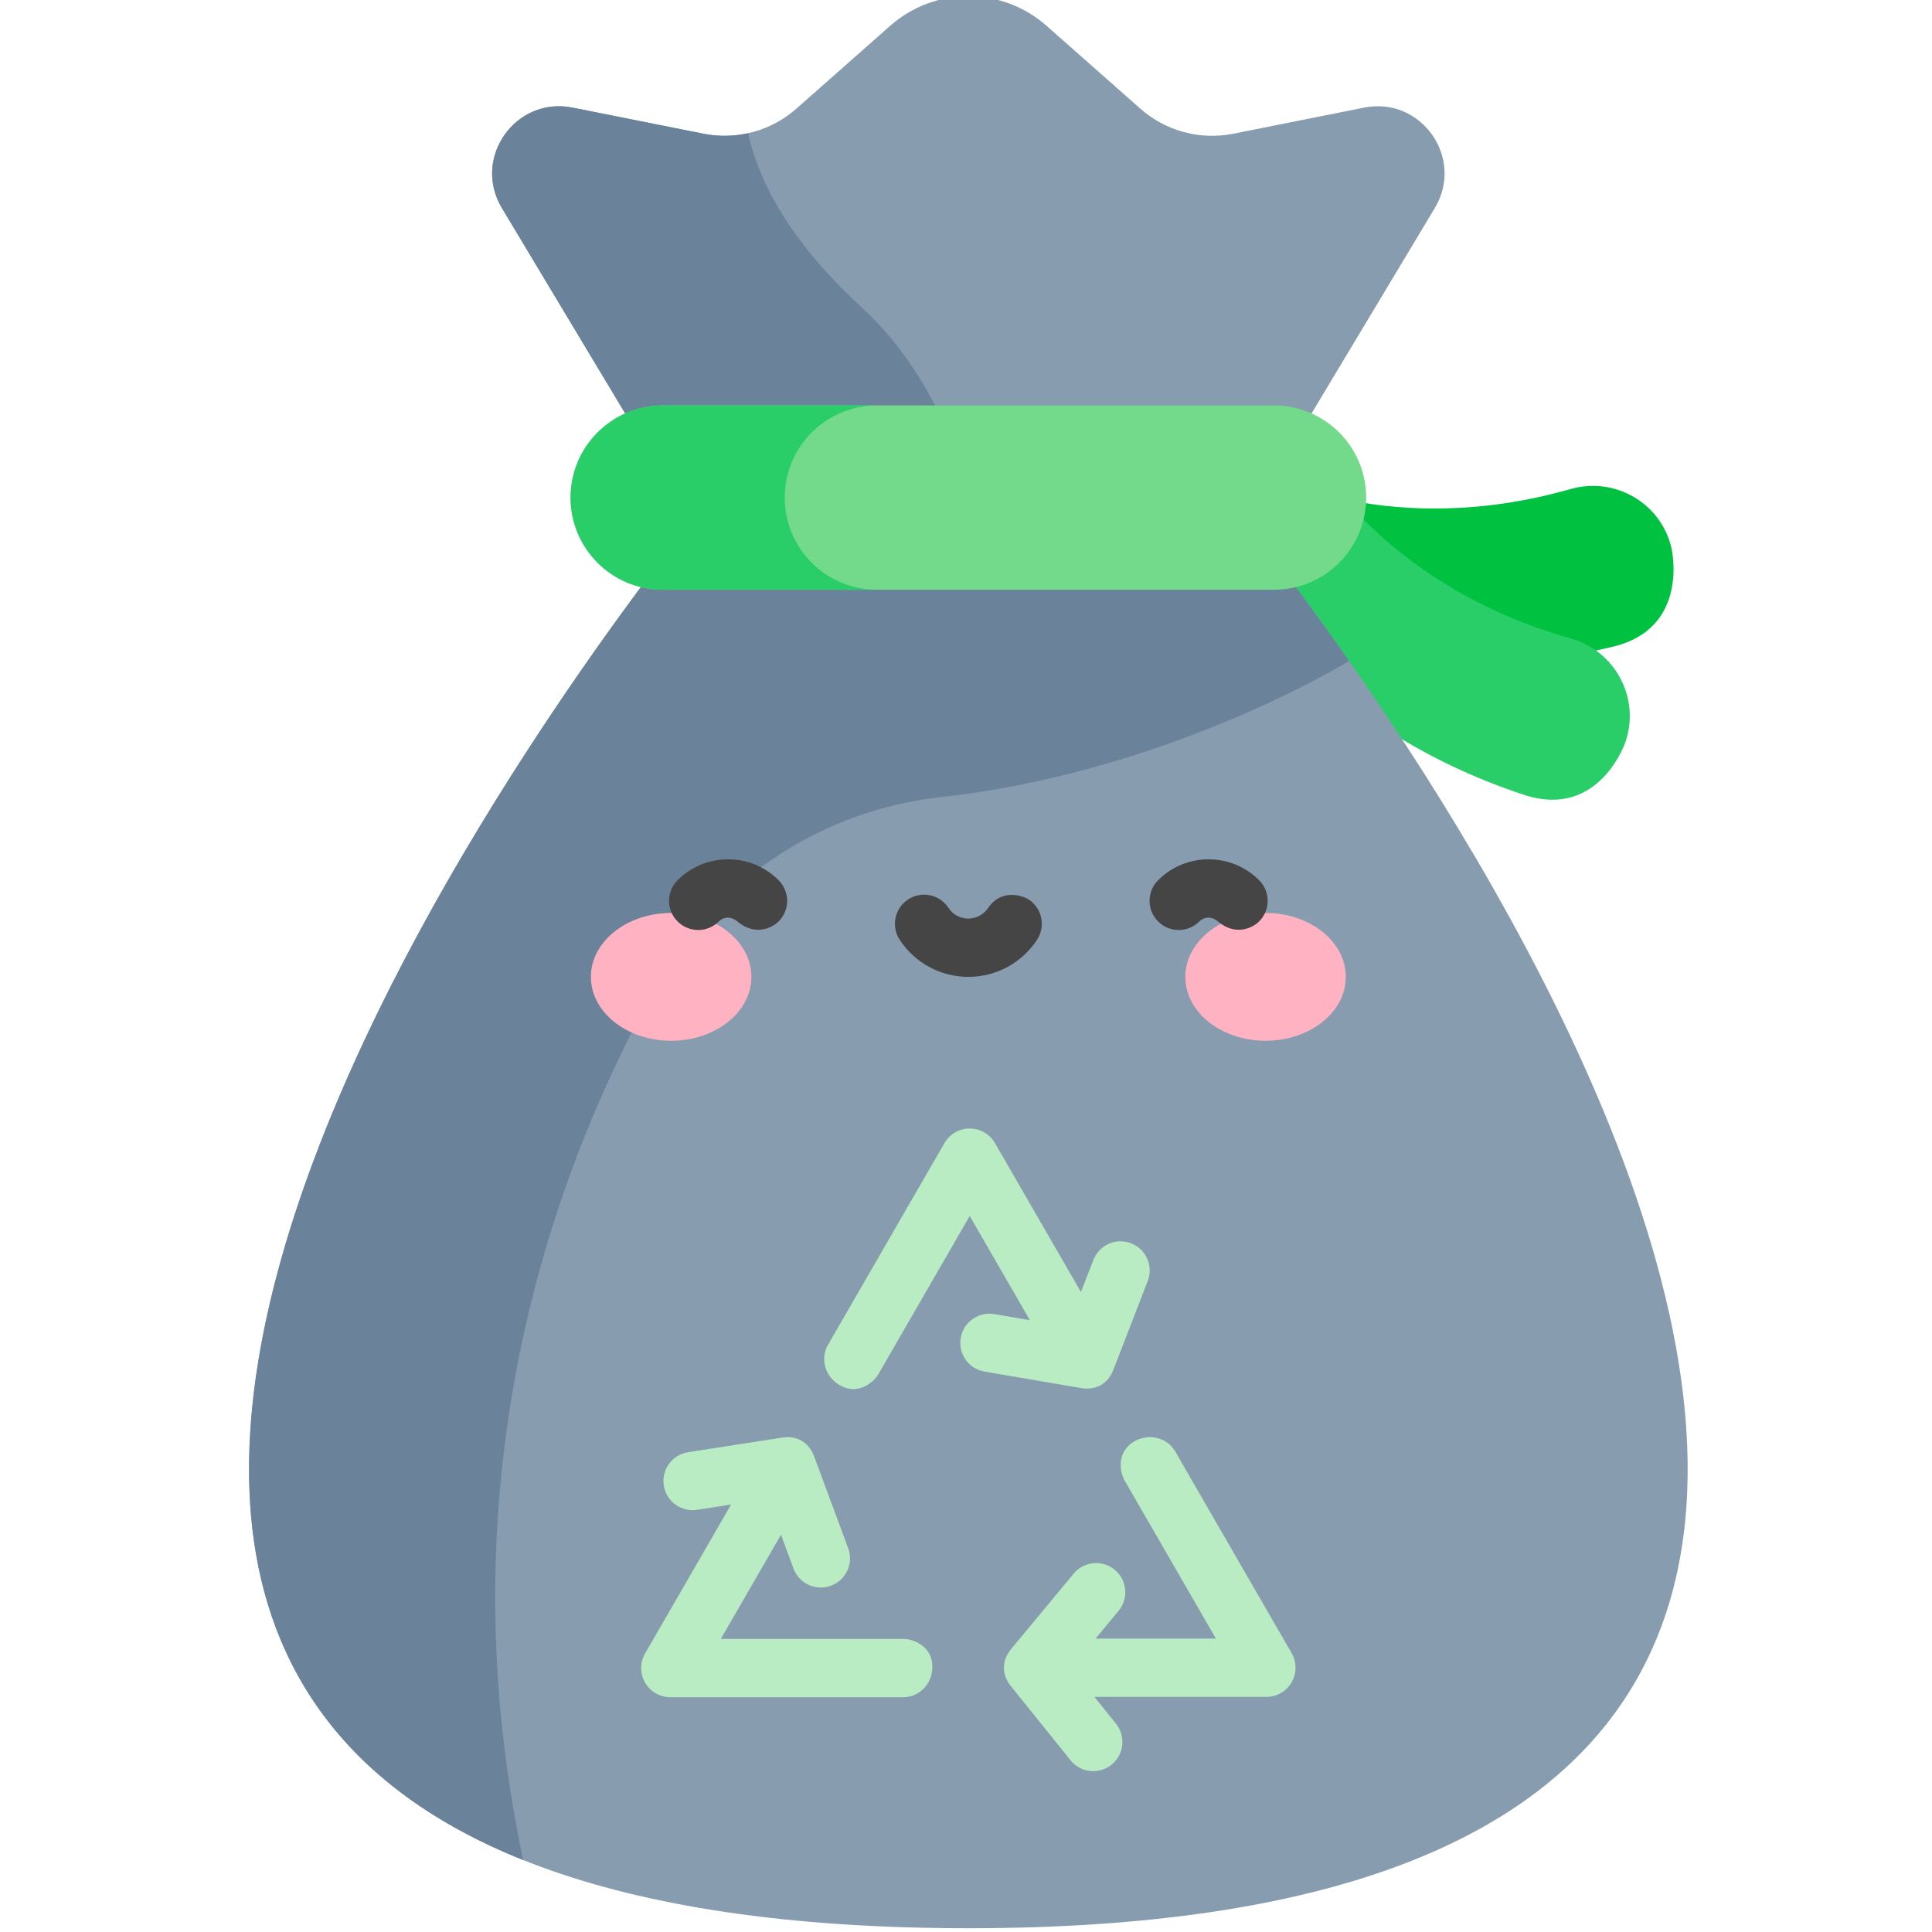 <svg height="511pt" viewBox="-65 1 511 511.999" width="511pt" xmlns="http://www.w3.org/2000/svg"><path d="m270.816 126.738s32.344 17.414 79.91 3.863c11.781-3.355 23.977 3.73 26.734 15.664.051.215 4.914 21.184-15.438 26.094-24.82 5.988-69.734 10.504-116.938-17.965.582.949 25.73-27.656 25.73-27.656zm0 0" fill="#00c140"/><path d="m284.75 124.965s18.398 31.793 66 45.219c11.789 3.328 18.453 15.758 14.539 27.363-.07.207-6.93 20.613-26.832 14.113-24.27-7.922-64.879-27.645-90.121-76.652 0 1.117 36.414-10.043 36.414-10.043zm0 0" fill="#29ce69"/><path d="m259.504 132.871h-136.754s-316.148 379.129 68.375 379.129c384.527 0 68.379-379.129 68.379-379.129zm0 0" fill="#889cb0"/><path d="m292.023 176.164c-18.523-26.508-32.523-43.293-32.523-43.293h-136.758s-238.172 285.629-49.617 361.047c-21.598-102.25 8.414-183.672 35.559-232.012 15.559-27.715 43.602-46.199 75.195-49.676 60.531-6.656 108.145-36.066 108.145-36.066zm0 0" fill="#6a829a"/><path d="m236.703 29.793-24.852-21.949c-11.84-10.457-29.613-10.457-41.453 0l-24.852 21.949c-6.73 5.941-15.848 8.398-24.652 6.641l-34.652-6.914c-15.145-3.023-26.688 13.363-18.738 26.605l38.812 64.672h169.617l38.812-64.672c7.949-13.242-3.594-29.629-18.738-26.605l-34.652 6.914c-8.801 1.758-17.922-.699-24.652-6.641zm0 0" fill="#889cb0"/><path d="m187.652 120.797c-4.965-13.508-12.738-27.246-24.891-38.414-20.305-18.66-27.605-34.965-30.016-46.074-3.852.855-7.883.918-11.852.125l-34.652-6.914c-15.145-3.023-26.688 13.363-18.738 26.605l38.812 64.672zm0 0" fill="#6a829a"/><path d="m272.129 157.285h-162.008c-13.484 0-24.414-10.93-24.414-24.414s10.93-24.418 24.414-24.418h162.008c13.484 0 24.418 10.93 24.418 24.418 0 13.484-10.934 24.414-24.418 24.414zm0 0" fill="#73da8c"/><path d="m142.461 132.871c0-13.484 10.934-24.418 24.418-24.418h-56.758c-13.484 0-24.414 10.934-24.414 24.418 0 13.48 10.93 24.414 24.414 24.414h56.758c-13.484 0-24.418-10.93-24.418-24.414zm0 0" fill="#29ce69"/><g fill="#b9ecc2"><path d="m234.254 330.484c-3.98-1.543-8.453.434-9.996 4.414l-3.297 8.504-22.789-39.473c-1.379-2.391-3.93-3.863-6.688-3.863-2.762 0-5.312 1.473-6.691 3.863l-30.859 53.445c-2.133 3.695-.781 8.281 2.828 10.555 4.777 3.012 9.125-.348 10.555-2.828l24.168-41.855 15.941 27.613-9.414-1.605c-4.203-.715-8.195 2.109-8.914 6.316-.719 4.207 2.109 8.199 6.316 8.914l25.629 4.371c2.961.512 6.785-.406 8.504-4.824l9.121-23.555c1.539-3.977-.438-8.453-4.414-9.992zm0 0"/><path d="m110.41 394.668c.656 4.215 4.602 7.102 8.82 6.449l9.012-1.398-22.789 39.469c-1.379 2.391-1.379 5.336 0 7.727 1.383 2.391 3.934 3.863 6.691 3.863h61.715c4.266 0 7.562-3.461 7.727-7.727.219-5.637-4.863-7.727-7.727-7.727h-48.332l15.941-27.609 3.316 8.953c1.484 4 5.926 6.043 9.93 4.562 4-1.484 6.043-5.93 4.562-9.93l-9.031-24.379c-1.039-2.816-3.746-5.672-8.43-4.949l-24.957 3.875c-4.219.652-7.105 4.602-6.449 8.82zm0 0"/><path d="m229.07 468.664c3.324-2.68 3.852-7.539 1.176-10.867l-5.719-7.105h45.578c2.762 0 5.312-1.473 6.691-3.863s1.379-5.336 0-7.727l-30.855-53.445c-2.133-3.695-6.781-4.816-10.555-2.828-4.992 2.633-4.258 8.078-2.828 10.555l24.164 41.855h-31.883l6.098-7.348c2.723-3.285 2.27-8.156-1.016-10.879-3.281-2.727-8.152-2.273-10.879 1.012l-16.598 20.008c-1.922 2.312-3.039 6.082-.074 9.777l15.836 19.68c2.676 3.324 7.539 3.852 10.863 1.176zm0 0"/></g><path d="m133.625 259.879c0-9.352-9.523-16.934-21.266-16.934s-21.262 7.582-21.262 16.934c0 9.352 9.52 16.934 21.262 16.934s21.266-7.582 21.266-16.934zm0 0" fill="#ffb3c2"/><path d="m291.156 259.879c0-9.352-9.523-16.934-21.266-16.934s-21.266 7.582-21.266 16.934c0 9.352 9.523 16.934 21.266 16.934s21.266-7.582 21.266-16.934zm0 0" fill="#ffb3c2"/><path d="m196.402 241.578c-1.73 2.543-4.254 2.848-5.277 2.848s-3.59-.277-5.277-2.848c-2.344-3.566-7.133-4.559-10.699-2.215-3.566 2.34-4.559 7.133-2.215 10.699 4.035 6.145 10.836 9.816 18.191 9.816s14.156-3.672 18.191-9.816c2.344-3.566 1.352-8.359-2.215-10.699-1.305-.859-7.09-3.082-10.699 2.215zm0 0" fill="#454545"/><path d="m129.914 245.195c-.961-.805-1.922-1.016-2.461-1.016-.535 0-1.57.129-2.457 1.016-3.02 3.02-7.91 3.02-10.926 0-3.02-3.016-3.02-7.906-.004-10.926 3.578-3.574 8.332-5.543 13.387-5.543 5.059 0 9.812 1.969 13.387 5.543 3.02 3.02 3.02 7.91 0 10.926-1.508 1.512-6.051 4.086-10.926 0zm0 0" fill="#454545"/><path d="m257.254 245.195c-.961-.805-1.918-1.016-2.457-1.016s-1.57.129-2.461 1.016c-3.016 3.02-7.91 3.02-10.926 0-3.02-3.016-3.02-7.906 0-10.926 3.574-3.574 8.328-5.543 13.387-5.543 5.055 0 9.809 1.969 13.387 5.543 3.016 3.02 3.016 7.91-.004 10.926-1.504 1.512-6.047 4.086-10.926 0zm0 0" fill="#454545"/></svg>